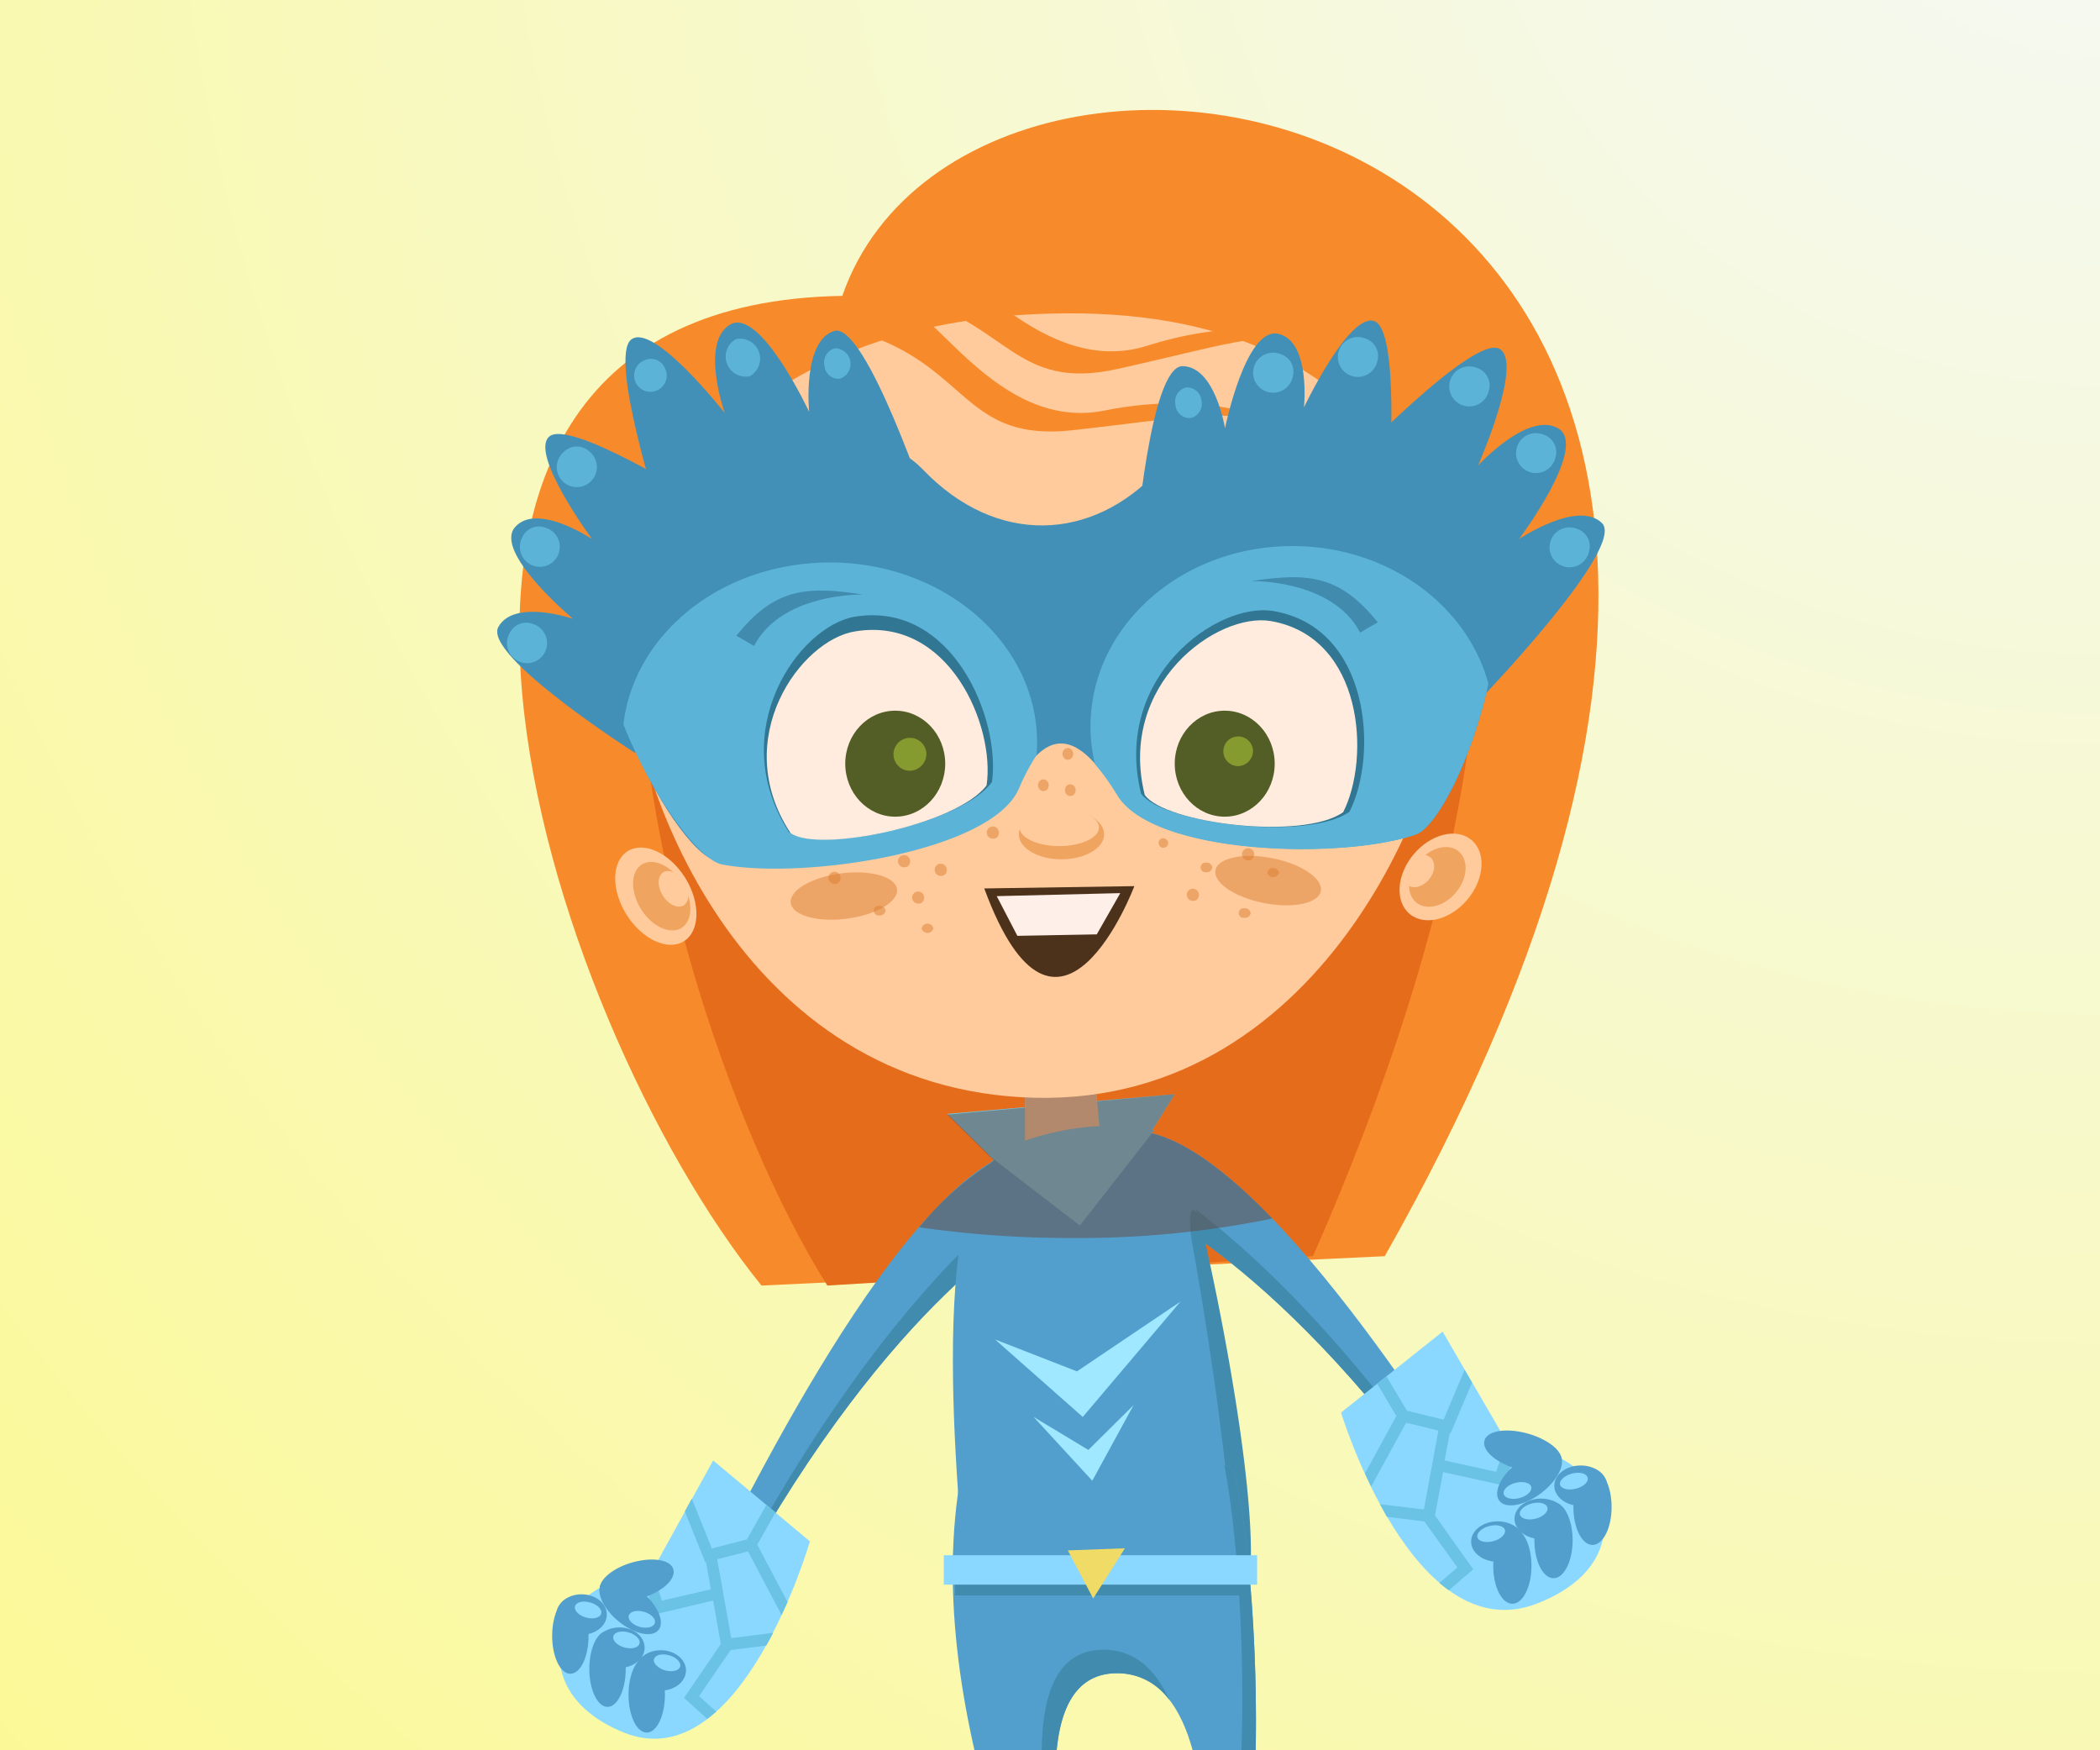 <svg xmlns="http://www.w3.org/2000/svg" xmlns:xlink="http://www.w3.org/1999/xlink" viewBox="0 0 300 250"><defs><style>.cls-1{mask:url(#mask);filter:url(#luminosity-noclip-2);}.cls-14,.cls-16,.cls-2{mix-blend-mode:multiply;}.cls-2{fill:url(#linear-gradient);}.cls-3{isolation:isolate;}.cls-4{fill:url(#linear-gradient-2);}.cls-5{fill:url(#radial-gradient);}.cls-6{fill:#f78b2b;}.cls-7{fill:#e56c1a;}.cls-8{fill:#77c6e5;}.cls-9{fill:#ffcb9c;}.cls-10{fill:#529fce;}.cls-11{fill:#418baf;}.cls-12{fill:#8ad8ff;}.cls-13{fill:#9fe8ff;}.cls-14{fill:#66493d;}.cls-14,.cls-17{opacity:0.5;}.cls-15{mask:url(#mask-2);}.cls-16{opacity:0.3;fill:url(#linear-gradient-3);}.cls-17{fill:#dd7f33;}.cls-18{fill:#4290b7;}.cls-19{fill:#5bb4d8;}.cls-20{fill:#efa460;}.cls-21{fill:#317793;}.cls-22{fill:#ffecde;}.cls-23{fill:#4c311b;}.cls-24{fill:#ffefe9;}.cls-25{fill:#535e27;}.cls-26{fill:#869b2f;}.cls-27{fill:#6ac2e5;}.cls-28{fill:#efdb65;}.cls-29{filter:url(#luminosity-noclip);}</style><filter id="luminosity-noclip" x="89.44" y="-8369.81" width="118.05" height="32766" filterUnits="userSpaceOnUse" color-interpolation-filters="sRGB"><feFlood flood-color="#fff" result="bg"/><feBlend in="SourceGraphic" in2="bg"/></filter><mask id="mask" x="89.44" y="-8369.81" width="118.05" height="32766" maskUnits="userSpaceOnUse"><g class="cls-29"/></mask><linearGradient id="linear-gradient" x1="148.88" y1="102.54" x2="152.25" y2="187.02" gradientUnits="userSpaceOnUse"><stop offset="0"/><stop offset="0.99" stop-color="#b3b3b3"/></linearGradient><linearGradient id="linear-gradient-2" x1="-30.62" y1="178.19" x2="326.31" y2="178.19" gradientUnits="userSpaceOnUse"><stop offset="0" stop-color="#43c6ac"/><stop offset="1" stop-color="#1a1956"/></linearGradient><radialGradient id="radial-gradient" cx="300.46" cy="-36.88" r="444.61" gradientUnits="userSpaceOnUse"><stop offset="0" stop-color="#f4f9f8"/><stop offset="1" stop-color="#fcf990"/></radialGradient><filter id="luminosity-noclip-2" x="89.44" y="44.73" width="118.05" height="112.07" filterUnits="userSpaceOnUse" color-interpolation-filters="sRGB"><feFlood flood-color="#fff" result="bg"/><feBlend in="SourceGraphic" in2="bg"/></filter><mask id="mask-2" x="89.44" y="44.73" width="118.05" height="112.07" maskUnits="userSpaceOnUse"><g class="cls-1"><path class="cls-2" d="M89.44,91.8c.1,19.71,16.25,64,58.44,65,41.67.94,60.07-45.75,59.61-65-.27-11.25-6.09-48.56-57.74-47C107.3,46,89.35,72.1,89.44,91.8Z"/></g></mask><linearGradient id="linear-gradient-3" x1="148.88" y1="102.54" x2="152.25" y2="187.02" gradientUnits="userSpaceOnUse"><stop offset="0" stop-color="#c04b00"/><stop offset="0.99" stop-color="#b73400"/></linearGradient></defs><g class="cls-3"><g id="_1" data-name="1"><rect class="cls-4" x="-30.62" y="-37.81" width="356.92" height="432"/><rect class="cls-5" width="300" height="250"/><path class="cls-6" d="M108.78,183.62c-30.9-38.24-64.1-140.1,11.55-141.36,19.38-56,171.77-29.39,77.49,137.17Z"/><path class="cls-7" d="M210,67.17c-5.3,32.67-31,57.46-61.85,57.46-25,0-46.63-16.27-56.75-39.83-1.77,33,12.81,76.62,26.79,98.82l69.38-4.19C209.19,130.34,214.14,93.42,210,67.17Z"/><polygon class="cls-8" points="145.54 169.18 135.32 159.1 167.82 156.29 160.68 167.71 145.54 169.18"/><path class="cls-9" d="M146.43,164.73V145.67l9.3.89,1.77,19.05Z"/><path class="cls-10" d="M214.61,218.83c-6.27-9.58-34.4-56-52-57.28l.69,10.62s22,9.24,48.58,49.62Z"/><path class="cls-11" d="M212.08,214.89,210,217.17c-22.33-33.89-41.36-46.56-46.91-49.53l.22,4.53s22,9.24,48.58,49.62l2.75-3C214,217.86,213.12,216.51,212.08,214.89Z"/><path class="cls-12" d="M206.09,190.2l-14.51,11.56s10.34,34.15,28,27.28,7.56-24.25-3.39-21.46Z"/><path class="cls-10" d="M99.9,227.2c5.32-10.19,29-60.1,46.77-63.2l.2,11.36S125.6,186.88,103,229.86Z"/><path class="cls-11" d="M104.27,226.08l-2.64-2.26c-.69,1.37-1.28,2.52-1.73,3.38l3.11,2.66c22.59-43,43.86-54.5,43.86-54.5l-.34-4.5C141.58,174.1,123.56,189.39,104.27,226.08Z"/><path class="cls-10" d="M138.45,230.36c-1.33-12.11-6.64-62.48,5.32-65.61s22.6-5.08,24.81,0,12.85,53.5,9.31,63.66S138.45,230.36,138.45,230.36Z"/><path class="cls-11" d="M170.35,177.78c2.78,15.44,6.22,39.22,6.14,52.65a4.85,4.85,0,0,0,1.42-2c2.84-7.61-2.57-37.48-6.15-52.8C170.72,171.23,169.33,172.15,170.35,177.78Z"/><path class="cls-10" d="M157.15,298.63c-7-15.3-27.41-56.89-19.08-91.81,0,0,36,1.57,37.83,2.75s9.17,54.92-5.06,92.2l-1.83-.39s11.72-62-9.23-62.39c-20.55-.38.55,59.25.55,59.25Z"/><rect class="cls-11" x="136.44" y="225.22" width="41.61" height="2.66"/><path class="cls-11" d="M175.9,209.57a3.18,3.18,0,0,0-1-.28c2.37,11.65,6.08,53.91-4.87,85.94-.56,3.78-1,6.15-1,6.15l1.83.39C185.07,264.49,177.73,210.74,175.9,209.57Z"/><path class="cls-11" d="M159.78,239a9.07,9.07,0,0,1,7.28,3.85c-1.93-4.33-4.87-7.13-9.24-7.21-20.55-.38.55,59.24.55,59.24l-2.79.35,1.57,3.41,3.18-.39S139.23,238.61,159.78,239Z"/><path class="cls-8" d="M141.27,165.05l13,10,10.62-13.59S154.63,158.53,141.27,165.05Z"/><polygon class="cls-13" points="142.15 191.32 154.68 202.39 168.63 185.92 153.85 195.88 142.15 191.32"/><polygon class="cls-13" points="147.65 202.38 156.04 211.5 161.94 200.7 155.48 207.1 147.65 202.38"/><path class="cls-14" d="M181.76,174.05c-6-6.21-12-10.91-17.2-12.17l.32-.4-.26-.07,3.2-5.12-11.09,1-.32-3.45c-1,0-2,0-3.09,0q-3.52,0-6.89.14v4.23l-11.11,1,6,5.92-.06,0,.37.28.35.35c-.13.1-.27.21-.4.33a44.38,44.38,0,0,0-10.27,9.21,150.8,150.8,0,0,0,22,1.53A137.54,137.54,0,0,0,181.76,174.05Z"/><path class="cls-9" d="M89.44,91.8c.1,19.71,16.25,64,58.44,65,41.67.94,60.07-45.75,59.61-65-.27-11.25-6.09-48.56-57.74-47C107.3,46,89.35,72.1,89.44,91.8Z"/><g class="cls-15"><path class="cls-16" d="M89.44,91.8c.1,19.71,16.25,64,58.44,65,41.67.94,60.07-45.75,59.61-65-.27-11.25-6.09-48.56-57.74-47C107.3,46,89.35,72.1,89.44,91.8Z"/></g><path class="cls-6" d="M124.39,48c14,5,13.73,15.13,28.86,13.45s20.45-3.08,28.86-1.12c0,0-9-4.76-24.38-1.68s-24.93-16-29.14-14.85S124.39,48,124.39,48Z"/><path class="cls-6" d="M129.58,42.5C144.06,46,144.9,56,159.75,52.68s20-5.32,28.56-4.3c0,0-9.44-3.74-24.41,1s-26.55-13.12-30.6-11.54S129.58,42.5,129.58,42.5Z"/><path class="cls-17" d="M178.66,130.42a.77.77,0,0,0-.84-.67.69.69,0,1,0,0,1.34A.77.77,0,0,0,178.66,130.42Z"/><path class="cls-17" d="M182.72,124.63a.87.87,0,0,0-1.69,0,.87.87,0,0,0,1.69,0Z"/><path class="cls-17" d="M179.15,122.23a.87.87,0,1,0-.85.67A.78.78,0,0,0,179.15,122.23Z"/><path class="cls-17" d="M142.68,119.12a.87.87,0,1,0-.84.67A.77.77,0,0,0,142.68,119.12Z"/><path class="cls-17" d="M133.35,132.59a.87.87,0,0,0-1.69,0,.87.87,0,0,0,1.69,0Z"/><path class="cls-17" d="M126.51,130.07a.78.78,0,0,0-.85-.67.69.69,0,1,0,0,1.35A.78.78,0,0,0,126.51,130.07Z"/><path class="cls-17" d="M132,128.39a.86.86,0,1,0-.84.67A.76.76,0,0,0,132,128.39Z"/><path class="cls-17" d="M130,123.2a.87.87,0,1,0-.84.68A.77.77,0,0,0,130,123.2Z"/><path class="cls-17" d="M135.24,124.44a.87.87,0,1,0-.85.67A.78.78,0,0,0,135.24,124.44Z"/><path class="cls-17" d="M120.06,125.58a.87.87,0,1,0-.85.68A.78.78,0,0,0,120.06,125.58Z"/><path class="cls-17" d="M173.19,123.91a.77.77,0,0,0-.84-.68.69.69,0,1,0,0,1.35A.77.77,0,0,0,173.19,123.91Z"/><path class="cls-17" d="M171.26,128a.87.87,0,1,0-.85.68A.78.78,0,0,0,171.26,128Z"/><path class="cls-17" d="M166.89,120.4a.77.77,0,0,0-.84-.67.69.69,0,1,0,.84.67Z"/><path class="cls-18" d="M208.75,71.17c-12.32-11.9-34.35-14.07-43.19-4.07-9.51,10.32-23.24,10.88-33.68,0-.25-.25-.51-.5-.76-.73-10-8.91-31.43-3.67-41.9,9.95s7.07,45.47,13.09,46.61c11,2.1,38.1-1,42.39-9.86,5.68-11.76,10.72-6.3,15,.54,5.21,8.43,31.83,9.22,42.55,5.58C208.08,117.2,221.17,83.16,208.75,71.17Z"/><path class="cls-18" d="M99,70.88s-17.65-11-20.53-8.53S84.58,77,84.58,77s-7.86-5.29-11-1.71,8.28,13.1,8.28,13.1-8.43-2.9-10.67,1.17,19.55,18,19.55,18Z"/><path class="cls-18" d="M194,65s16.32-16.82,20.08-15.23-2.93,16.72-2.93,16.72,7.18-7.86,11.48-5.28S217,77,217,77s8.4-5.65,11.85-2.29-16.63,24.37-16.63,24.37Z"/><path class="cls-19" d="M184.63,78c-15.93,0-28.84,11.53-28.84,25.76a23.36,23.36,0,0,0,.63,5.38,32.66,32.66,0,0,1,3.23,4.51c5.21,8.43,31.83,9.22,42.55,5.58,3.06-1,8.08-10.78,10.43-21.57C209.56,86.34,198.2,78,184.63,78Z"/><path class="cls-19" d="M114.39,80.6c16.2-2,31.19,7.82,33.48,21.87a22.65,22.65,0,0,1,.21,5.38,32.34,32.34,0,0,0-2.55,4.85c-3.95,9-30.9,13-42.4,10.77-3.28-.64-9.95-9.64-14.07-20C90.38,92,100.58,82.28,114.39,80.6Z"/><path class="cls-9" d="M97.89,125.39c-2.22-3.56-5.9-5.26-8.21-3.82s-2.41,5.5-.19,9.05,5.9,5.26,8.21,3.82S100.1,128.94,97.89,125.39Z"/><path class="cls-20" d="M97.49,126.16c-1.57-2.5-4.16-3.7-5.79-2.69s-1.69,3.88-.13,6.38,4.16,3.7,5.79,2.69S99.05,128.66,97.49,126.16Z"/><path class="cls-9" d="M97.75,126c-.82-1.3-2.16-1.93-3-1.4s-.88,2-.07,3.31,2.16,1.93,3,1.4S98.56,127.3,97.75,126Z"/><path class="cls-9" d="M209.65,128.46c2.44-2.93,2.68-6.74.54-8.5s-5.83-.83-8.26,2.09-2.68,6.73-.54,8.5S207.22,131.38,209.65,128.46Z"/><path class="cls-20" d="M208,127.46c1.68-2,1.84-4.64.37-5.86s-4-.57-5.69,1.45-1.84,4.64-.37,5.85S206.35,129.48,208,127.46Z"/><path class="cls-9" d="M204.14,125.61c.9-1.09,1-2.5.19-3.16s-2.16-.31-3.06.78-1,2.5-.2,3.16S203.23,126.7,204.14,125.61Z"/><path class="cls-18" d="M198.48,68s1.46-20.76-2.12-22.12-10.08,12.31-10.08,12.31,1-9.43-3.66-10.51S175,61.17,175,61.17s-1.4-8.82-6.06-8.87S162.23,78,162.23,78Z"/><path class="cls-18" d="M94.16,73.39s-7.17-22.31-4-24.88S103.54,59,103.54,59s-3.56-10,.73-12.62,11.32,12.44,11.32,12.44-1-10.07,3.55-11.54,13.7,26.13,13.7,26.13Z"/><path class="cls-21" d="M163,113.34c2.95,4.27,23.71,6.9,29.78,2.61,4.13-8.12,3-26.3-10.85-28.67C173.88,85.9,158.93,96.73,163,113.34Z"/><path class="cls-22" d="M163.53,113.53c2.8,4.06,22.57,6.57,28.35,2.48,3.94-7.73,2.89-25-10.33-27.3C173.87,87.41,159.63,97.71,163.53,113.53Z"/><path class="cls-21" d="M112.71,118.87c4.17,3.08,24.67-1.15,29-7.17,1.28-9-5.65-25.87-19.56-23.62C114.11,89.39,103.46,104.48,112.71,118.87Z"/><path class="cls-22" d="M112.94,119c4,2.87,23.77-1.17,28-6.82,1.26-8.46-5.35-24.2-18.75-22C114.4,91.37,104.09,105.53,112.94,119Z"/><path class="cls-23" d="M140.61,126.9l21.44-.33S151.14,155.53,140.61,126.9Z"/><polygon class="cls-24" points="142.39 128 145.34 133.67 156.68 133.46 160.04 127.57 142.39 128"/><ellipse class="cls-20" cx="151.64" cy="119.17" rx="6.09" ry="3.57"/><path class="cls-9" d="M157,118.19c0-1.47-2.54-2.67-5.67-2.67s-5.67,1.2-5.67,2.67,2.54,2.66,5.67,2.66S157,119.66,157,118.19Z"/><ellipse class="cls-17" cx="152.9" cy="112.86" rx="0.77" ry="0.84"/><ellipse class="cls-17" cx="149.05" cy="112.16" rx="0.77" ry="0.84"/><ellipse class="cls-17" cx="152.55" cy="107.68" rx="0.77" ry="0.84"/><ellipse class="cls-25" cx="174.96" cy="109.08" rx="7.14" ry="7.57"/><ellipse class="cls-25" cx="127.89" cy="109.08" rx="7.14" ry="7.57"/><path class="cls-26" d="M132.34,107.61a2.35,2.35,0,1,0-2.35,2.48A2.42,2.42,0,0,0,132.34,107.61Z"/><path class="cls-26" d="M179,107.19a2.12,2.12,0,1,0-2.11,2.24A2.19,2.19,0,0,0,179,107.19Z"/><path class="cls-19" d="M72.73,90.59a2.86,2.86,0,1,0,3.41-1.46A2.64,2.64,0,0,0,72.73,90.59Z"/><path class="cls-19" d="M74.56,76.86A2.85,2.85,0,1,0,78,75.4,2.62,2.62,0,0,0,74.56,76.86Z"/><path class="cls-19" d="M80.55,64.54a2.86,2.86,0,1,0,3.71,0A2.64,2.64,0,0,0,80.55,64.54Z"/><path class="cls-19" d="M92.08,51.46a2.33,2.33,0,1,0,2.85,1A2.16,2.16,0,0,0,92.08,51.46Z"/><path class="cls-19" d="M105.13,48.44a2.86,2.86,0,0,0,2,5.29,2.86,2.86,0,0,0-2-5.29Z"/><path class="cls-19" d="M182.92,50.57a2.86,2.86,0,1,0,1.75,3.27A2.64,2.64,0,0,0,182.92,50.57Z"/><path class="cls-19" d="M195,48.33a2.85,2.85,0,1,0,1.76,3.26A2.63,2.63,0,0,0,195,48.33Z"/><path class="cls-19" d="M210.94,52.53a2.86,2.86,0,1,0,1.75,3.27A2.64,2.64,0,0,0,210.94,52.53Z"/><path class="cls-19" d="M220.46,62.06a2.85,2.85,0,1,0,1.75,3.27A2.63,2.63,0,0,0,220.46,62.06Z"/><path class="cls-19" d="M225.22,75.51A2.85,2.85,0,1,0,227,78.78,2.63,2.63,0,0,0,225.22,75.51Z"/><path class="cls-19" d="M119.27,49.75a2.08,2.08,0,0,0-1.49,2.49A2,2,0,0,0,120,54.09a2.23,2.23,0,0,0-.72-4.34Z"/><path class="cls-19" d="M169.42,55.35a2.08,2.08,0,0,0-1.49,2.49,2,2,0,0,0,2.21,1.86,2.08,2.08,0,0,0,1.49-2.49A2.05,2.05,0,0,0,169.42,55.35Z"/><path class="cls-11" d="M178.75,83c4.2,0,12.4,1.27,15.55,7.36l2.52-1.47C191.51,82.32,187.2,81.7,178.75,83Z"/><path class="cls-11" d="M123.27,84.92c-4.2,0-12.4,1.26-15.55,7.35L105.2,90.8C110.51,84.22,114.82,83.59,123.27,84.92Z"/><path class="cls-27" d="M214.89,212.19l1.56-4.67a2.3,2.3,0,0,0-.28.06l-1-1.66-1.44,4.31-7.35-1.62.72-3.87.12,0,3.07-7.26-1.06-1.82-3,7.11L201,201.51l-2.91-4.88-.35.21-1,.8,2.74,4.62L195,210.45c.28.61.57,1.23.88,1.87l5-9.11,4.61,1.13-2.08,11.26-6.28-.75c.33.6.67,1.21,1,1.81l5.35.65,4.72,6.58-2.57,2.2c.44.38.89.73,1.35,1.06l3.48-3L205,216.47l1.15-6.21Z"/><path class="cls-10" d="M218.78,223.66c0-3-1.22-5.41-2.73-5.41s-2.73,2.42-2.73,5.41,1.22,5.41,2.73,5.41S218.78,226.65,218.78,223.66Z"/><path class="cls-10" d="M217.73,220.19c0-1.59-1.69-2.89-3.78-2.89s-3.79,1.3-3.79,2.89,1.7,2.89,3.79,2.89S217.73,221.79,217.73,220.19Z"/><path class="cls-10" d="M223.93,216.94c0-1.6-1.7-2.89-3.78-2.89s-3.79,1.29-3.79,2.89,1.7,2.89,3.79,2.89S223.93,218.53,223.93,216.94Z"/><path class="cls-10" d="M229.6,212.21c0-1.6-1.69-2.89-3.78-2.89s-3.78,1.29-3.78,2.89,1.69,2.89,3.78,2.89S229.6,213.8,229.6,212.21Z"/><path class="cls-10" d="M224.66,220c0-3-1.22-5.41-2.73-5.41S219.2,217,219.2,220s1.22,5.42,2.73,5.42S224.66,223,224.66,220Z"/><path class="cls-10" d="M230.23,215.26c0-3-1.22-5.42-2.73-5.42s-2.73,2.43-2.73,5.42,1.22,5.41,2.73,5.41S230.23,218.24,230.23,215.26Z"/><path class="cls-10" d="M217.61,210.05c3.06.66,5.53,0,5.5-1.54s-2.53-3.27-5.59-3.93-5.53,0-5.5,1.55S214.55,209.4,217.61,210.05Z"/><path class="cls-10" d="M220.19,213.25c2.38-1.82,3.56-4.26,2.65-5.46s-3.58-.71-6,1.1-3.56,4.26-2.65,5.47S217.81,215.06,220.19,213.25Z"/><path class="cls-12" d="M215,218.55c-.16-.6-1.17-.86-2.25-.58s-1.84,1-1.69,1.6,1.17.85,2.25.57S215.12,219.14,215,218.55Z"/><path class="cls-12" d="M221.06,215.32c-.16-.6-1.16-.86-2.25-.57s-1.84,1-1.68,1.59,1.16.86,2.25.58S221.22,215.92,221.06,215.32Z"/><path class="cls-12" d="M226.8,211.05c-.15-.6-1.16-.86-2.24-.57s-1.84,1-1.69,1.59,1.16.85,2.25.57S227,211.65,226.8,211.05Z"/><path class="cls-12" d="M218.75,212.38c-.16-.6-1.16-.86-2.25-.58s-1.84,1-1.68,1.6,1.16.86,2.24.58S218.9,213,218.75,212.38Z"/><path class="cls-12" d="M101.88,208.6l13.82,11.56s-9.85,34.15-26.65,27.28S81.85,223.2,92.28,226Z"/><path class="cls-27" d="M93.5,230.6,92,225.92l.27.06.91-1.66,1.37,4.31,7-1.62-.68-3.87-.12,0-2.92-7.26,1-1.82,2.86,7.11,5-1.28,2.77-4.89.34.21,1,.8-2.62,4.62,4.33,8.19c-.27.61-.55,1.23-.85,1.87l-4.8-9.1-4.4,1.12,2,11.27,6-.76c-.31.6-.63,1.21-1,1.82l-5.09.64-4.5,6.59,2.45,2.2q-.63.56-1.29,1.05l-3.31-3,5.25-7.7-1.09-6.21Z"/><path class="cls-10" d="M89.79,242.06c0-3,1.17-5.41,2.6-5.41s2.6,2.42,2.6,5.41-1.16,5.41-2.6,5.41S89.79,245.05,89.79,242.06Z"/><path class="cls-10" d="M90.79,238.59c0-1.59,1.61-2.88,3.6-2.88S98,237,98,238.59s-1.62,2.89-3.61,2.89S90.79,240.19,90.79,238.59Z"/><path class="cls-10" d="M84.89,235.34c0-1.6,1.61-2.89,3.6-2.89s3.6,1.29,3.6,2.89-1.61,2.89-3.6,2.89S84.89,236.93,84.89,235.34Z"/><path class="cls-10" d="M79.48,230.61c0-1.6,1.61-2.89,3.6-2.89s3.61,1.29,3.61,2.89-1.62,2.89-3.61,2.89S79.48,232.21,79.48,230.61Z"/><path class="cls-10" d="M84.19,238.38c0-3,1.16-5.41,2.6-5.41s2.6,2.43,2.6,5.41-1.17,5.42-2.6,5.42S84.19,241.37,84.19,238.38Z"/><path class="cls-10" d="M78.88,233.66c0-3,1.16-5.41,2.6-5.41s2.6,2.42,2.6,5.41-1.16,5.41-2.6,5.41S78.88,236.64,78.88,233.66Z"/><path class="cls-10" d="M90.9,228.46c-2.92.66-5.26,0-5.24-1.55S88.08,223.64,91,223s5.27,0,5.24,1.55S93.82,227.8,90.9,228.46Z"/><path class="cls-10" d="M88.45,231.65c-2.27-1.81-3.4-4.26-2.53-5.46s3.42-.71,5.68,1.11,3.39,4.26,2.52,5.46S90.71,233.47,88.45,231.65Z"/><path class="cls-12" d="M93.42,237c.15-.6,1.11-.86,2.14-.58s1.76,1,1.61,1.6-1.11.85-2.14.57S93.27,237.54,93.42,237Z"/><path class="cls-12" d="M87.62,233.73c.15-.61,1.1-.86,2.14-.58s1.75,1,1.6,1.6-1.1.85-2.14.57S87.47,234.32,87.62,233.73Z"/><path class="cls-12" d="M82.14,229.45c.15-.6,1.11-.86,2.15-.57s1.75,1,1.6,1.59-1.11.86-2.14.58S82,230.05,82.14,229.45Z"/><path class="cls-12" d="M89.82,230.78c.15-.6,1.11-.85,2.14-.57s1.75,1,1.6,1.59-1.1.86-2.14.58S89.67,231.38,89.82,230.78Z"/><rect class="cls-12" x="134.83" y="222.14" width="44.76" height="4.2"/><polygon class="cls-28" points="160.7 221.15 152.55 221.45 156.17 228.32 160.7 221.15"/><path class="cls-17" d="M188.69,127.29c.35-1.77-2.74-3.87-6.89-4.7s-7.81-.07-8.16,1.7,2.73,3.87,6.89,4.69S188.34,129.05,188.69,127.29Z"/><path class="cls-17" d="M128.15,127c-.24-1.78-3.83-2.79-8-2.25s-7.42,2.43-7.19,4.22,3.83,2.79,8,2.25S128.38,128.79,128.15,127Z"/></g></g></svg>